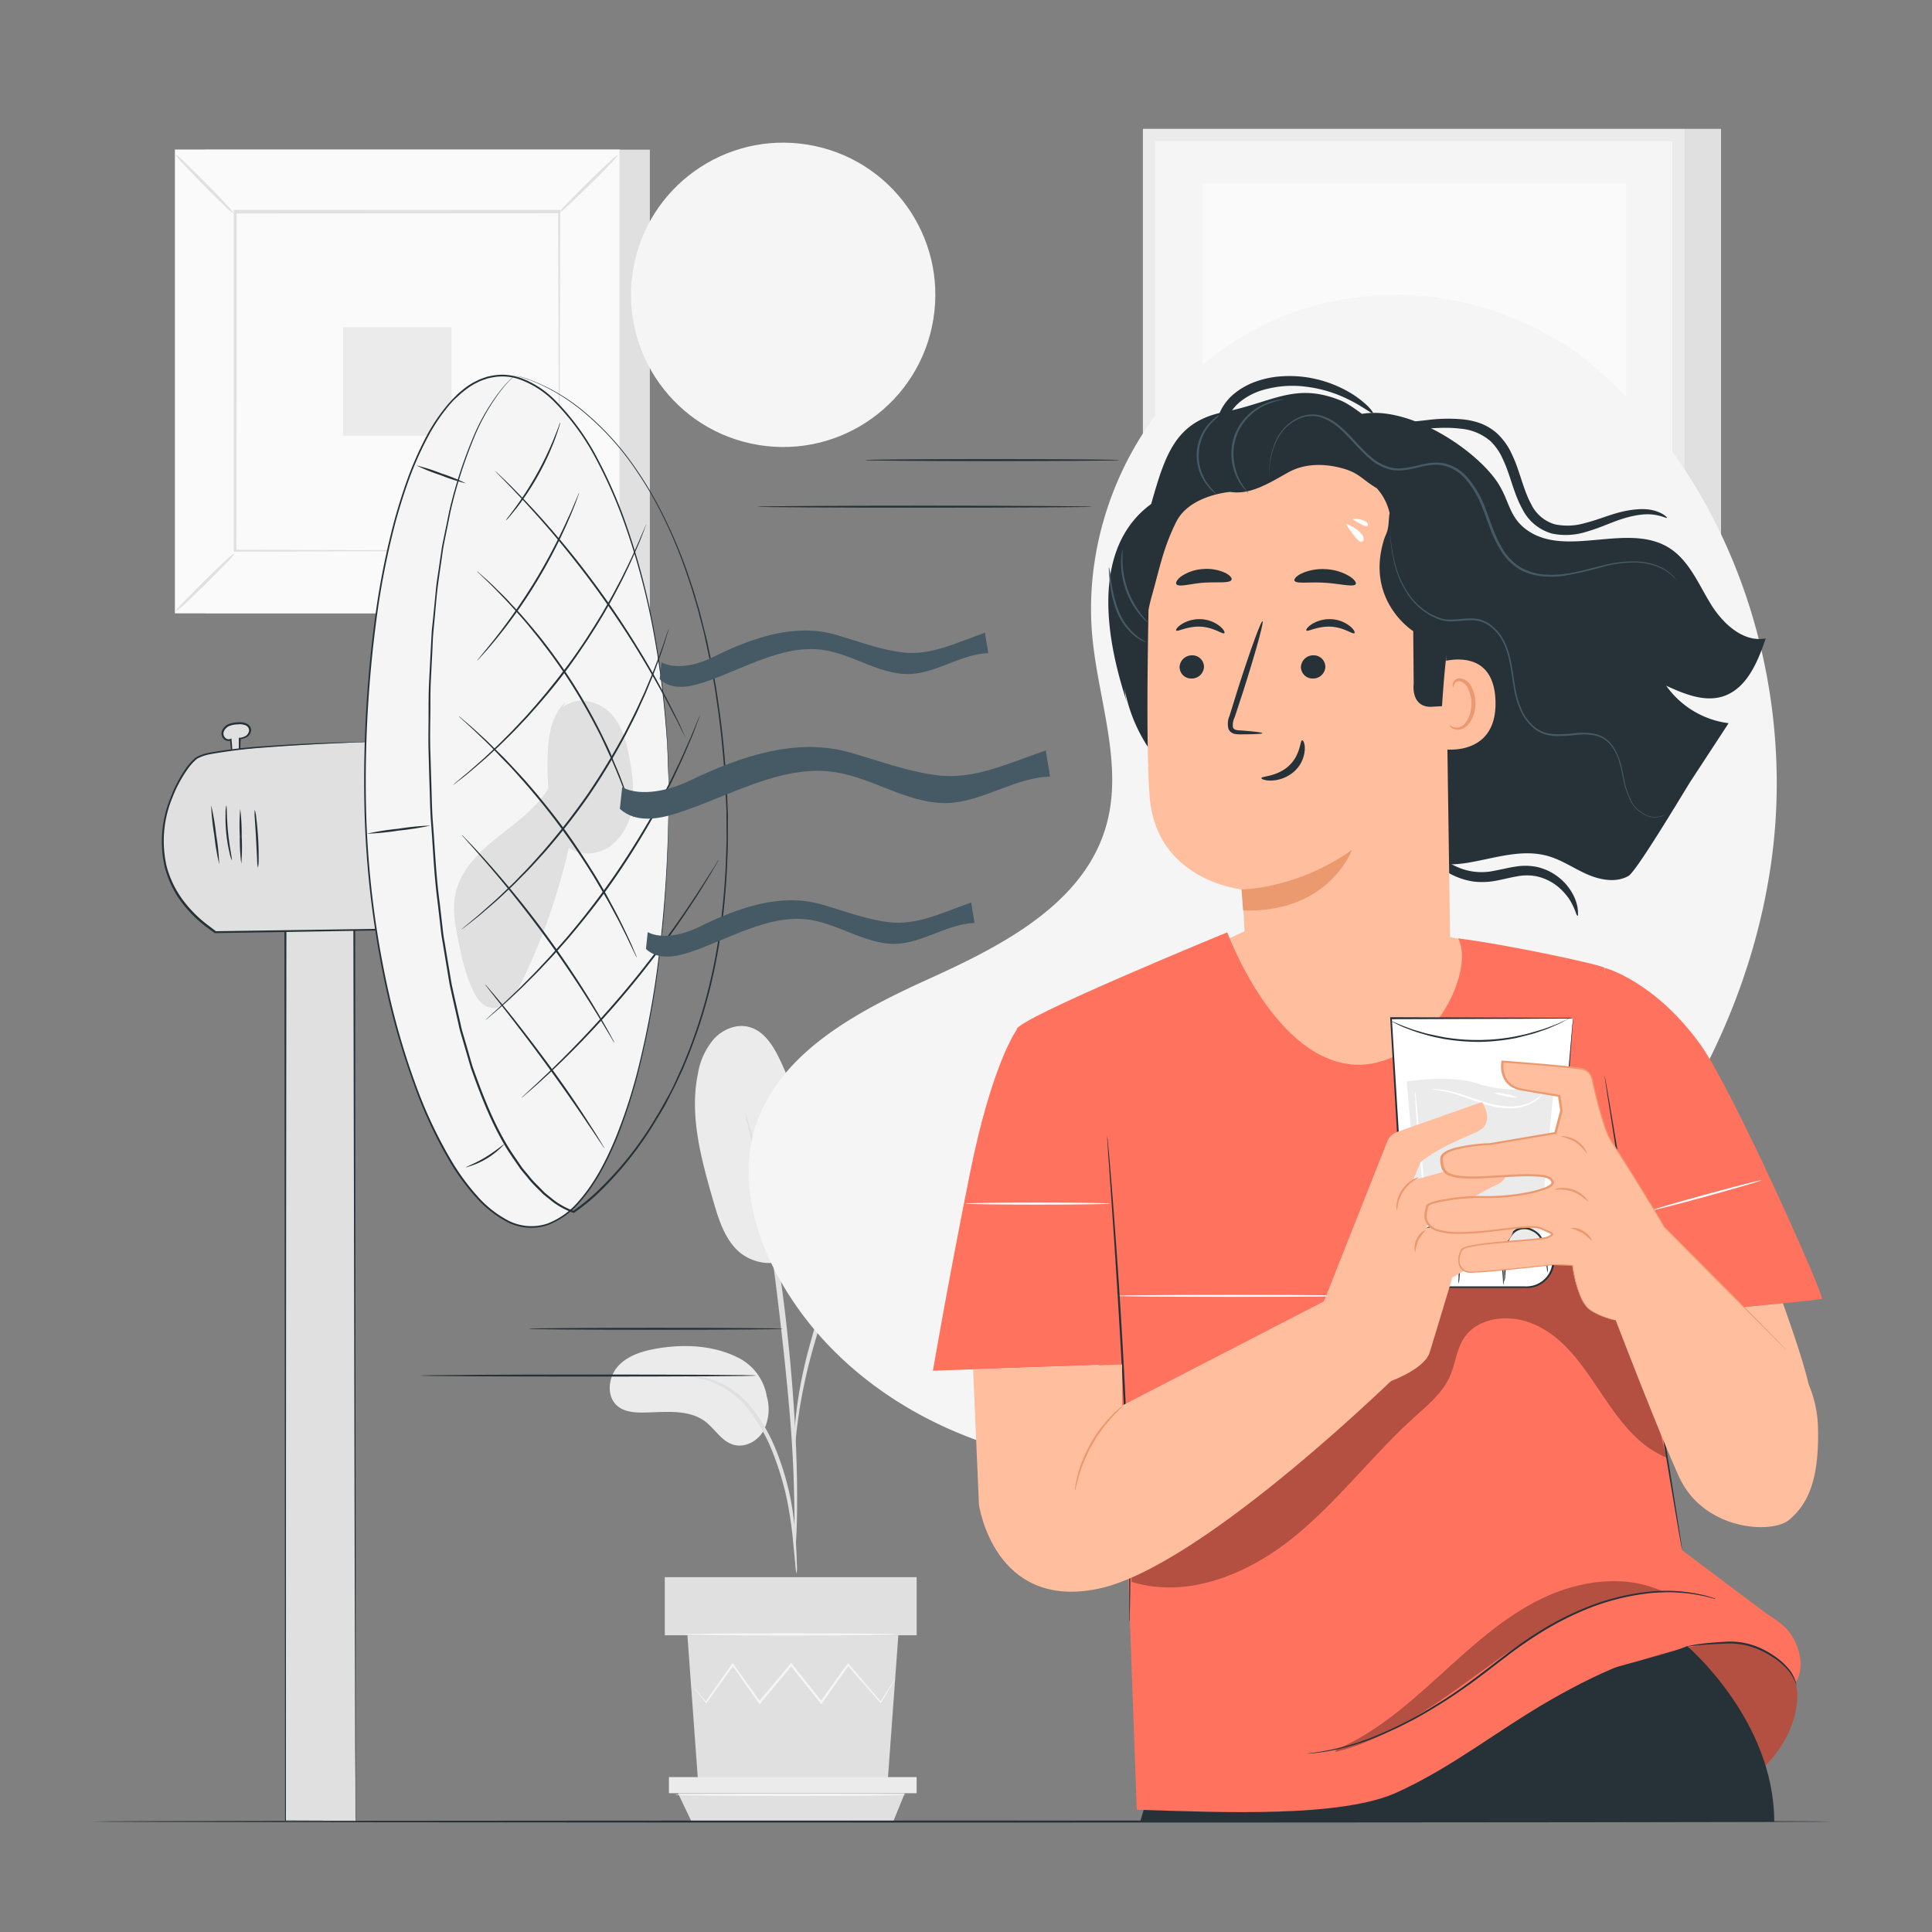 <svg xmlns="http://www.w3.org/2000/svg" viewBox="0 0 500 500"><rect x="0" y="0" width="500" height="500" fill="#808080" stroke="none"/><g id="background-complete"><rect x="53.07" y="38.73" width="115.11" height="119.99" style="fill:#e0e0e0"></rect><rect x="45.28" y="38.73" width="115.11" height="119.99" style="fill:#fafafa"></rect><path d="M160.43,158.76H45.24V38.7H160.43Zm-115.11-.07h115V38.77h-115Z" style="fill:#e0e0e0"></path><rect x="60.75" y="54.86" width="84.16" height="87.73" style="fill:#fafafa"></rect><path d="M60.75,143.18a13.2,13.2,0,0,1-2.07,2.41c-1.35,1.42-3.24,3.34-5.35,5.43s-4.07,3.94-5.5,5.26a14,14,0,0,1-2.43,2,12.73,12.73,0,0,1,2.06-2.41c1.35-1.42,3.24-3.34,5.36-5.43s4.08-4,5.51-5.28A13.84,13.84,0,0,1,60.75,143.18Z" style="fill:#e0e0e0"></path><path d="M144.92,143a15.1,15.1,0,0,1,2.41,2.08c1.42,1.34,3.34,3.23,5.42,5.35s3.95,4.06,5.27,5.5a12.71,12.71,0,0,1,2,2.43,13.83,13.83,0,0,1-2.4-2.06c-1.42-1.35-3.34-3.24-5.44-5.37s-3.95-4.07-5.27-5.51A12.52,12.52,0,0,1,144.92,143Z" style="fill:#e0e0e0"></path><path d="M144.69,55.1a13.42,13.42,0,0,1,2.07-2.42c1.35-1.42,3.23-3.33,5.35-5.42s4.07-3.94,5.5-5.26A14,14,0,0,1,160,40,13.64,13.64,0,0,1,158,42.38c-1.35,1.41-3.24,3.34-5.37,5.43s-4.07,3.95-5.5,5.27A13.68,13.68,0,0,1,144.69,55.1Z" style="fill:#e0e0e0"></path><path d="M60.52,55.31a13.6,13.6,0,0,1-2.41-2.07c-1.42-1.35-3.34-3.24-5.43-5.35s-3.94-4.07-5.26-5.5a13.09,13.09,0,0,1-2-2.43A13.28,13.28,0,0,1,47.8,42c1.42,1.35,3.34,3.24,5.43,5.36s4,4.08,5.28,5.51A13.28,13.28,0,0,1,60.52,55.31Z" style="fill:#e0e0e0"></path><path d="M144.69,142.6a2.14,2.14,0,0,1,0-.43c0-.3,0-.7,0-1.22,0-1.11,0-2.69,0-4.74,0-4.16-.05-10.2-.08-17.88,0-15.37-.1-37.26-.17-63.47l.33.33-83.93.05h0l.38-.38c0,32.2,0,62.33-.06,87.74l-.32-.32,60.78.16,17.07.08,4.51,0,1.17,0a2,2,0,0,1,.41,0h-.38l-1.13,0-4.45,0-17,.08-61,.17h-.32v-.32c0-25.41,0-55.54,0-87.74v-.37h.38l83.93,0H145v.32c-.07,26.3-.13,48.26-.16,63.68,0,7.64-.07,13.66-.09,17.8,0,2,0,3.59,0,4.68,0,.5,0,.9,0,1.19S144.69,142.6,144.69,142.6Z" style="fill:#e0e0e0"></path><rect x="88.79" y="84.69" width="28.08" height="28.08" style="fill:#ebebeb"></rect><rect x="435.85" y="33.35" width="9.55" height="205.26" style="fill:#e0e0e0"></rect><rect x="297.37" y="34.94" width="137.03" height="203.96" rx="0.14" style="fill:#f5f5f5"></rect><path d="M435.85,240.49H295.92a.14.14,0,0,1-.14-.14V33.49a.14.14,0,0,1,.14-.14H435.85a.14.14,0,0,1,.14.14V240.35A.14.14,0,0,1,435.85,240.49Zm-136.76-3.18H432.67a.14.14,0,0,0,.14-.14V36.67a.14.14,0,0,0-.14-.14H299.09a.14.14,0,0,0-.14.14v200.5A.14.14,0,0,0,299.09,237.31Z" style="fill:#ebebeb"></path><rect x="311.16" y="47.52" width="109.68" height="178.66" rx="0.14" style="fill:#fafafa"></rect><rect x="335.09" y="98.17" width="61.58" height="72.18" rx="0.06" style="fill:#ebebeb"></rect><path d="M391.8,161.52c.08.23-3,1.56-8.74.89a21.34,21.34,0,0,1-9.83-3.93,19.91,19.91,0,0,1-7.64-12,17.27,17.27,0,0,1,5.84-16.42,15.39,15.39,0,0,1,4.43-2.6,11.84,11.84,0,0,1,5.54-.64,9.77,9.77,0,0,1,5.54,2.42,7.21,7.21,0,0,1,2.18,6.46,10.49,10.49,0,0,1-3,5.53,19.69,19.69,0,0,1-4.64,3.42,25.31,25.31,0,0,1-11.06,3.16,22,22,0,0,1-11.8-2.68,21.42,21.42,0,0,1-8.68-9,18.37,18.37,0,0,1-1.56-12.6A18.72,18.72,0,0,1,355,113.14a16.31,16.31,0,0,1,5.56-2.81,13.84,13.84,0,0,1,6.27-.2,10.22,10.22,0,0,1,5.69,3.21,9.43,9.43,0,0,1,2.23,6.08,11.57,11.57,0,0,1-1.48,5.79,15.56,15.56,0,0,1-3.51,4.22,23.71,23.71,0,0,1-8.73,4.64,22.51,22.51,0,0,1-9.18.71,18.83,18.83,0,0,1-8-3.06,17.27,17.27,0,0,1-7.63-12.09,14.57,14.57,0,0,1,2.82-10.36,12.4,12.4,0,0,1,5.23-4.17c1.44-.55,2.26-.53,2.3-.39s-.66.51-1.82,1.29a13.63,13.63,0,0,0-4.07,4.37,12.9,12.9,0,0,0-1.66,8.85,14.49,14.49,0,0,0,6.78,9.5,16.7,16.7,0,0,0,14,1.33,19.6,19.6,0,0,0,7-4c2-1.81,3.38-4.13,3.27-6.56a4.73,4.73,0,0,0-4.22-4.66,9.06,9.06,0,0,0-4,.19,11.52,11.52,0,0,0-3.79,2,13.77,13.77,0,0,0-4.79,7.64,13.32,13.32,0,0,0,1.17,9.15,16.62,16.62,0,0,0,6.63,6.89,17.3,17.3,0,0,0,9.11,2.12,21,21,0,0,0,9-2.45,15.53,15.53,0,0,0,3.58-2.53,6,6,0,0,0,1.81-3,2.58,2.58,0,0,0-.73-2.39,5.4,5.4,0,0,0-3-1.3,7.43,7.43,0,0,0-3.49.3,10.84,10.84,0,0,0-3.25,1.78,13.56,13.56,0,0,0-5,12.56A17.28,17.28,0,0,0,375,156.26a20.76,20.76,0,0,0,8.43,4.21C388.63,161.68,391.76,161.08,391.8,161.52Z" style="fill:#e0e0e0"></path><path d="M191.3,351.5c-6.37-3.29-13.88-3.72-21-2.55-3.81.63-7.77,1.77-10.36,4.63s-3.07,7.88-.1,10.33c1.76,1.46,4.23,1.68,6.52,1.66,5.54-.07,11.69-1,16.12,2.29,2.52,1.9,4.2,5.06,7.22,6s6.29-.83,7.85-3.5a12.17,12.17,0,0,0,.89-9A13.74,13.74,0,0,0,191.3,351.5Z" style="fill:#ebebeb"></path><path d="M205.9,323.31c-3.89,5.57-11.47,3.72-15,.33s-5-8.33-6.35-13c-3.09-10.73-6.2-22-3.9-32.92a18.18,18.18,0,0,1,4.2-8.94c2.29-2.43,5.82-3.87,9-3,3.82,1,6.2,4.75,7.91,8.31a78.52,78.52,0,0,1,7.75,33.67c0,5.43-.62,11.11-3.68,15.59" style="fill:#ebebeb"></path><path d="M216.61,331.3c-4.23-5-5-12.35-3.15-18.64s6.13-11.65,11-16A59.33,59.33,0,0,1,244.26,285a21,21,0,0,1,8.9-1.51c3,.29,6,1.83,7.46,4.51,2.08,4,.08,8.78-2.07,12.71a150.7,150.7,0,0,1-13,19.77c-3.89,5-8.35,10-14.28,12.24s-12.09,2-15.24-2.11" style="fill:#ebebeb"></path><path d="M206.17,407.28a11.39,11.39,0,0,1-.35-2.53c-.18-1.84-.41-4.15-.68-6.9a98.83,98.83,0,0,0-1.55-10.13,77.59,77.59,0,0,0-3.68-12,44.1,44.1,0,0,0-6.1-10.81,22.86,22.86,0,0,0-7.72-6.41,21.45,21.45,0,0,0-6.49-2,12,12,0,0,1-2.52-.36,12.32,12.32,0,0,1,2.56,0,19.6,19.6,0,0,1,6.77,1.76,22.67,22.67,0,0,1,8.14,6.47,43.27,43.27,0,0,1,6.33,11,73.57,73.57,0,0,1,3.65,12.15,84.93,84.93,0,0,1,1.35,10.25c.22,2.93.3,5.31.34,7A11.76,11.76,0,0,1,206.17,407.28Z" style="fill:#e0e0e0"></path><path d="M205.69,402a5.29,5.29,0,0,1-.07-1.17c0-.88,0-2,0-3.36,0-2.91,0-7.13-.15-12.33-.25-10.41-1.15-21.62-2.88-37.41-1.64-14.85-3.84-32.14-6.16-43.38-.5-2.55-1-4.85-1.48-6.87s-.83-3.76-1.2-5.17L193,289a5,5,0,0,1-.2-1.16,5.68,5.68,0,0,1,.41,1.1c.25.85.58,1.91,1,3.22s.88,3.13,1.38,5.14,1.08,4.3,1.63,6.85a380.37,380.37,0,0,1,6.48,40.25c1.73,15.83,2.51,30.24,2.58,40.67.06,5.22-.05,9.45-.18,12.36-.08,1.36-.15,2.47-.21,3.36A4.31,4.31,0,0,1,205.69,402Z" style="fill:#e0e0e0"></path><path d="M205.62,374.17a22.26,22.26,0,0,1,0-3.5c.13-2.26.44-5.51,1.07-9.5a123.66,123.66,0,0,1,3.09-13.84A112.79,112.79,0,0,1,215.6,331c4.8-11.38,11.32-20.7,17-26.46a43.64,43.64,0,0,1,4-3.72c.62-.52,1.16-1,1.71-1.44s1.07-.74,1.55-1.07a22.23,22.23,0,0,1,3-1.89c.17.22-4.18,2.78-9.67,8.63a91.92,91.92,0,0,0-16.57,26.37,127.73,127.73,0,0,0-5.82,16.22,140.2,140.2,0,0,0-3.29,13.71c-.73,3.94-1.15,7.17-1.4,9.4A22.73,22.73,0,0,1,205.62,374.17Z" style="fill:#e0e0e0"></path><polygon points="232.49 423.21 229.71 461.37 180.68 461.37 177.9 423.21 232.49 423.21" style="fill:#e0e0e0"></polygon><rect x="172.05" y="408.17" width="65.18" height="15.04" style="fill:#e0e0e0"></rect><polygon points="237.22 459.91 237.22 464.08 234.16 464.08 173.12 464.08 173.12 459.91 237.22 459.91" style="fill:#ebebeb"></polygon><polygon points="231.16 471.42 234.16 464.08 175.46 464.08 178.96 471.42 231.16 471.42" style="fill:#e0e0e0"></polygon><path d="M178.81,435.68a1.27,1.27,0,0,0,.23.35l.73,1,2.85,3.66.13.16.12-.17,7-9.7h-.4c2.08,2.95,4.41,6.24,6.9,9.78l.22.3.24-.29L205,431h-.47l.45.57,7.33,9.18.24.31.23-.32,6.91-9.78-.4,0,8.51,9.7.15.17.11-.2c1.13-1.88,2-3.38,2.67-4.47l.68-1.19c.15-.28.23-.42.21-.43a1.8,1.8,0,0,0-.28.38l-.76,1.15-2.8,4.39.27,0-8.38-9.82-.21-.24-.19.26-7,9.74.47,0-7.31-9.19-.45-.57-.23-.29-.24.29-8.17,9.76.46,0-7-9.73-.2-.29-.2.29-6.87,9.81h.25l-3-3.56-.8-.92C178.92,435.77,178.82,435.67,178.81,435.68Z" style="fill:#f5f5f5"></path><path d="M177.21,423c0,.16,12.29.3,27.44.3s27.43-.14,27.43-.3-12.28-.31-27.43-.31S177.21,422.79,177.21,423Z" style="fill:#f5f5f5"></path><path d="M174.74,464.49c0,.17,13.35.3,29.81.3s29.82-.13,29.82-.3-13.35-.31-29.82-.31S174.74,464.32,174.74,464.49Z" style="fill:#f5f5f5"></path></g><g id="background-simple"><path d="M407.91,91.13l-3-1.89c-25-16-56.7-17.42-82.21-2.83a76.11,76.11,0,0,0-9.39,6.34C291.93,109.63,280,138,282.75,165.38c1.62,16.13,7.92,32.52,3.6,48.07-5.62,20.25-26.69,31.15-45.69,39.76s-40,19.57-45.58,39.84c-3.47,12.69.23,26.51,6.69,38.05,17.09,30.58,52.76,47.9,87.44,48.18s68-14.56,95.47-35.65c38.43-29.56,67.39-73.1,73.86-121.55S446.76,120.91,407.91,91.13Z" style="fill:#f5f5f5"></path><circle cx="202.69" cy="76.31" r="39.38" transform="translate(94.52 263.94) rotate(-80.67)" style="fill:#f5f5f5"></circle></g><g id="Floor"><path d="M474.15,471.41c0,.15-100.81.27-225.14.27s-225.16-.12-225.16-.27,100.79-.26,225.16-.26S474.15,471.27,474.15,471.41Z" style="fill:#263238"></path></g><g id="Lines"><path d="M282.72,131.13c0,.14-19.43.26-43.41.26s-43.41-.12-43.41-.26,19.43-.26,43.41-.26S282.72,131,282.72,131.13Z" style="fill:#263238"></path><path d="M289.72,119.07c0,.15-14.74.26-32.93.26s-32.92-.11-32.92-.26,14.74-.26,32.92-.26S289.72,118.93,289.72,119.07Z" style="fill:#263238"></path><path d="M195.7,356c0,.14-19.44.26-43.42.26s-43.41-.12-43.41-.26,19.43-.27,43.41-.27S195.7,355.8,195.7,356Z" style="fill:#263238"></path><path d="M202.69,343.89c0,.15-14.74.26-32.92.26s-32.93-.11-32.93-.26,14.74-.26,32.93-.26S202.69,343.75,202.69,343.89Z" style="fill:#263238"></path></g><g id="Fan"><polygon points="91.99 471.22 73.86 471.22 73.86 238.6 91.66 238.6 91.99 471.22" style="fill:#e0e0e0"></polygon><path d="M92,471.22s0-.41,0-1.2,0-2,0-3.49c0-3.07,0-7.59-.06-13.41,0-11.66-.08-28.54-.15-49.49-.08-41.87-.2-100-.34-165l.26.26H73.86l.26-.26v.15C74,344.4,74,434.74,74,471.22l-.09-.09,13.48.05,3.47,0H92s-.38,0-1.15,0l-3.44,0-13.54.05h-.1v-.1c0-36.48-.09-126.82-.16-232.47v-.41H91.92v.26c0,65.12.09,123.3.13,165.22,0,20.93,0,37.79,0,49.43,0,5.8,0,10.29,0,13.35,0,1.52,0,2.67,0,3.46S92,471.22,92,471.22Z" style="fill:#263238"></path><path d="M60,198.23a42,42,0,0,0-.29-6.82,1.58,1.58,0,0,1-2.11-1.23,2.43,2.43,0,0,1,1.27-2.36,5.82,5.82,0,0,1,2.73-.66,4.84,4.84,0,0,1,1.78.16,1.94,1.94,0,0,1,1.26,1.17,1.85,1.85,0,0,1-.65,1.89,3.52,3.52,0,0,1-2,.71l-.17,7.4" style="fill:#e0e0e0"></path><path d="M61.88,198.49a14.41,14.41,0,0,1-.07-2c0-1.4,0-3.22,0-5.36v-.19l.19,0a3.64,3.64,0,0,0,1.59-.49,1.86,1.86,0,0,0,.87-1.39,1.47,1.47,0,0,0-.94-1.36,4.1,4.1,0,0,0-2-.23,6.33,6.33,0,0,0-2.16.41A2.7,2.7,0,0,0,58,189.15a1.52,1.52,0,0,0,.19,1.68,1.26,1.26,0,0,0,1.45.4l.27-.14,0,.29a39.13,39.13,0,0,1,.24,5,8.68,8.68,0,0,1-.15,1.87,13.47,13.47,0,0,1-.09-1.87,47.55,47.55,0,0,0-.41-4.93l.3.16a1.69,1.69,0,0,1-2-.46,2,2,0,0,1-.29-2.17,3.17,3.17,0,0,1,1.67-1.59,6.88,6.88,0,0,1,2.32-.45,4.54,4.54,0,0,1,2.21.28A1.93,1.93,0,0,1,65,189a2.31,2.31,0,0,1-1.1,1.75,4,4,0,0,1-1.79.53l.19-.2c-.08,2.14-.15,4-.21,5.36A11,11,0,0,1,61.88,198.49Z" style="fill:#263238"></path><path d="M96.58,192s-41.16,1-45.7,4.2-19.77,28.5,4.86,45l41.56-.65L105.65,214Z" style="fill:#e0e0e0"></path><path d="M96.58,192s.06.11.17.36.27.63.48,1.11l1.82,4.31c1.59,3.8,3.88,9.31,6.75,16.18l0,.05,0,.06-8.3,26.59-.05.15h-.15l-41.56.67h-.08l-.06,0-2.08-1.49a32.88,32.88,0,0,1-6.9-7,26.08,26.08,0,0,1-4-8.65,29.7,29.7,0,0,1,1.47-17.78A34.62,34.62,0,0,1,48,199a15.06,15.06,0,0,1,2.72-3,11.68,11.68,0,0,1,3.75-1.25,128.09,128.09,0,0,1,14.1-1.64c8.65-.63,15.66-.88,20.5-1l5.58-.14h1.45a3.8,3.8,0,0,1,.5,0l-.49,0-1.45.06-5.58.23c-4.84.22-11.85.52-20.48,1.19a129.79,129.79,0,0,0-14,1.7A11.53,11.53,0,0,0,51,196.36a14.2,14.2,0,0,0-2.61,2.93,34,34,0,0,0-3.86,7.35,29.29,29.29,0,0,0-1.42,17.5,25.74,25.74,0,0,0,4,8.48,32.22,32.22,0,0,0,6.81,6.89L55.88,241l-.14,0,41.56-.61-.2.15c3.21-10.16,6.07-19.19,8.4-26.56V214c-2.8-6.87-5-12.37-6.58-16.17l-1.76-4.37-.45-1.14C96.62,192.09,96.58,192,96.58,192Z" style="fill:#263238"></path><path d="M62.45,223.56a51.1,51.1,0,0,1-.39-7.12,50,50,0,0,1,.11-7.12,54,54,0,0,1,.38,7.11A53,53,0,0,1,62.45,223.56Z" style="fill:#263238"></path><path d="M66.74,224.59a10.45,10.45,0,0,1-.2-2.2c-.08-1.54-.17-3.33-.27-5.3s-.24-3.76-.33-5.3a10,10,0,0,1,0-2.21,9.69,9.69,0,0,1,.39,2.18c.18,1.35.36,3.22.48,5.3s.15,4,.13,5.33A9,9,0,0,1,66.74,224.59Z" style="fill:#263238"></path><path d="M56.74,223.69a60,60,0,0,1-1.29-7.61,58.52,58.52,0,0,1-.8-7.67A62.66,62.66,0,0,1,55.94,216,63,63,0,0,1,56.74,223.69Z" style="fill:#263238"></path><path d="M60,222.62a7.89,7.89,0,0,1-.62-2,40.06,40.06,0,0,1-.83-5,41.62,41.62,0,0,1-.18-5.09,7.89,7.89,0,0,1,.21-2.1c.15,0,.06,3.21.46,7.14S60.16,222.59,60,222.62Z" style="fill:#263238"></path><path d="M173.06,206.15c0,60.16-14.64,111.43-35.49,111.43S94.41,263.3,94.41,203.14,109.08,97.2,129.93,97.2,173.06,146,173.06,206.15Z" style="fill:#f5f5f5"></path><path d="M173.06,206.15s0-.44,0-1.28,0-2.11-.07-3.76-.13-3.69-.22-6.09-.27-5.19-.56-8.31c-.52-6.24-1.4-13.87-3-22.62a183.16,183.16,0,0,0-7.8-29.16,122.64,122.64,0,0,0-7.11-16.05,61.59,61.59,0,0,0-11.2-15.25,24.21,24.21,0,0,0-8.33-5.33,13.48,13.48,0,0,0-7.51-.59A12.63,12.63,0,0,0,126,98l-1.23.43a7.75,7.75,0,0,0-1.18.53c-.39.2-.79.37-1.16.6a21.38,21.38,0,0,0-2.17,1.49l-1,.82c-.34.29-.64.61-1,.92s-.65.6-1,.93l-.89,1a47.22,47.22,0,0,0-6,9.07,85.88,85.88,0,0,0-4.51,10.26c-1.29,3.56-2.43,7.22-3.46,10.95a201,201,0,0,0-4.69,23.23,318.17,318.17,0,0,0-3,49.73,244.18,244.18,0,0,0,6,49.43,190.09,190.09,0,0,0,6.67,22.74A116.72,116.72,0,0,0,117,300.67a58,58,0,0,0,6.46,8.79,28.1,28.1,0,0,0,8.27,6.52,13.18,13.18,0,0,0,9.92.69,20,20,0,0,0,8-5.69c4.36-4.91,7.22-10.7,9.58-16.3A135.73,135.73,0,0,0,164.77,278a233.82,233.82,0,0,0,5.61-29.67c1.11-8.83,1.7-16.48,2.06-22.74s.46-11.12.53-14.41c0-1.65,0-2.9.06-3.76s0-1.27,0-1.27,0,.43,0,1.27,0,2.11,0,3.76c0,3.3-.11,8.17-.44,14.43s-.89,13.91-2,22.75a232.34,232.34,0,0,1-5.54,29.73,136.29,136.29,0,0,1-5.48,16.73c-2.36,5.63-5.22,11.45-9.63,16.43a20.4,20.4,0,0,1-8.19,5.81,13.56,13.56,0,0,1-10.24-.69,28.37,28.37,0,0,1-8.41-6.61,57.45,57.45,0,0,1-6.53-8.85A116.58,116.58,0,0,1,107,280.3a189.66,189.66,0,0,1-6.7-22.79,244.46,244.46,0,0,1-6-49.53,315.55,315.55,0,0,1,3-49.81,200.19,200.19,0,0,1,4.71-23.28q1.54-5.62,3.47-11A88.61,88.61,0,0,1,110,113.58a47.58,47.58,0,0,1,6.1-9.14l.9-1c.31-.33.65-.63,1-1s.64-.64,1-.93l1-.84a21.22,21.22,0,0,1,2.22-1.52c.38-.23.79-.4,1.19-.61a8.87,8.87,0,0,1,1.22-.54l1.25-.44c.42-.14.87-.2,1.3-.3a15.45,15.45,0,0,1,2.62-.29,15.18,15.18,0,0,1,5.11.9,24.62,24.62,0,0,1,8.47,5.43,62.18,62.18,0,0,1,11.25,15.37,121.72,121.72,0,0,1,7.1,16.11A182.77,182.77,0,0,1,169.44,164a227.52,227.52,0,0,1,2.92,22.65c.27,3.13.38,5.91.52,8.32s.15,4.45.17,6.1,0,2.9,0,3.76S173.06,206.15,173.06,206.15Z" style="fill:#263238"></path><path d="M142.13,203.66c-3.09,5.37-8.36,9-13.21,12.89s-9.64,8.47-11,14.51c-1,4.46,0,9.11.94,13.59.9,4.12,1.83,8.29,3.73,12.06.88,1.74,2.12,3.5,4,4,3.59,1,6.56-2.83,8.22-6.18A158.34,158.34,0,0,0,150,203" style="fill:#e0e0e0"></path><path d="M145.66,183.14c3.42-3.15,9.3-1.84,12.47,1.57s4.24,8.22,5,12.82a36.63,36.63,0,0,1,.44,11.53,15,15,0,0,1-5.53,9.86c-3.13,2.27-7.7,2.72-10.84.47s-4.16-6.37-4.7-10.17a79.7,79.7,0,0,1-.75-14.15c.17-4.82,1-10.08,4.58-13.32" style="fill:#e0e0e0"></path><path d="M133.34,97.2s-.32.24-.91.77a24.54,24.54,0,0,0-2.36,2.56A54,54,0,0,0,123.22,112a120.49,120.49,0,0,0-6.58,20.18q-.61,3-1.28,6.31c-.21,1.08-.45,2.18-.64,3.31s-.33,2.28-.5,3.44c-.33,2.33-.71,4.73-1,7.19s-.48,5-.73,7.62c-.12,1.3-.25,2.62-.37,4s-.14,2.69-.21,4.06c-.14,2.74-.28,5.53-.42,8.39s-.07,5.77-.12,8.74-.1,6,0,9.08.19,6.21.29,9.4.14,6.42.42,9.69c.5,6.56.77,13.32,1.71,20.21.2,1.72.4,3.46.6,5.2l.3,2.63c.1.88.28,1.75.42,2.62q.87,5.27,1.78,10.65c.76,3.55,1.6,7.13,2.41,10.75.18.91.45,1.8.72,2.7s.52,1.79.79,2.69c.52,1.8,1,3.6,1.58,5.42,2.55,7.11,5.3,14.35,9.42,21,1.05,1.64,2.19,3.24,3.29,4.87.61.77,1.25,1.52,1.88,2.28a22.77,22.77,0,0,0,2,2.21L141,308.7l2.31,1.87a19.85,19.85,0,0,0,5.19,2.82l-.19,0a51.63,51.63,0,0,0,6.31-5.15,89.23,89.23,0,0,0,15.17-19.13c1.07-1.7,2-3.48,3-5.23s1.85-3.54,2.63-5.36l1.23-2.7,1.12-2.74c.78-1.81,1.4-3.67,2.07-5.5,5.19-14.74,7.36-29.82,8-44.13.06-1.79.12-3.57.17-5.35s0-3.53,0-5.27c0-.88,0-1.75,0-2.62s-.07-1.73-.11-2.59c-.07-1.72-.14-3.43-.22-5.13-.48-6.78-1.08-13.36-2-19.68-.23-1.58-.44-3.14-.69-4.69s-.54-3.08-.81-4.59c-.14-.76-.27-1.51-.4-2.27l-.48-2.22c-.32-1.48-.63-2.94-.94-4.39s-.72-2.86-1.07-4.27c-.18-.7-.36-1.4-.53-2.09l-.6-2.06-1.19-4c-.44-1.32-.88-2.62-1.31-3.9a121,121,0,0,0-5.91-14.3,94.43,94.43,0,0,0-6.89-11.94,71.83,71.83,0,0,0-14.84-16.27,50.19,50.19,0,0,0-12-7.11,34.72,34.72,0,0,0-3.43-1.19c-.79-.22-1.2-.31-1.2-.31s.42.06,1.21.26A30.22,30.22,0,0,1,138,98.61a49.28,49.28,0,0,1,12.06,7A72,72,0,0,1,165,121.92a94.82,94.82,0,0,1,6.94,12,122,122,0,0,1,6,14.32c.43,1.29.87,2.59,1.32,3.91s.79,2.68,1.2,4l.6,2.06.54,2.1c.35,1.41.71,2.84,1.08,4.27s.63,2.92.95,4.4l.48,2.23c.13.75.27,1.51.4,2.27.28,1.51.55,3,.83,4.59s.46,3.12.69,4.71c.95,6.32,1.55,12.91,2,19.7.08,1.7.15,3.42.23,5.14,0,.87.07,1.73.11,2.6s0,1.74,0,2.62c0,1.75,0,3.52,0,5.29s-.11,3.56-.17,5.36c-.62,14.34-2.78,29.47-8,44.27-.68,1.84-1.3,3.7-2.08,5.52-.37.92-.75,1.83-1.12,2.75s-.82,1.81-1.24,2.71c-.79,1.83-1.75,3.59-2.64,5.39s-1.91,3.54-3,5.26A89.47,89.47,0,0,1,155,308.62a51.47,51.47,0,0,1-6.38,5.21l-.09.06-.1,0A19.68,19.68,0,0,1,143,311l-2.35-1.89L138.53,307a23.42,23.42,0,0,1-2-2.24c-.63-.77-1.28-1.52-1.89-2.3-1.11-1.64-2.26-3.25-3.32-4.9-4.14-6.71-6.9-14-9.45-21.12L120.29,271c-.26-.9-.53-1.8-.79-2.7s-.54-1.79-.72-2.7c-.81-3.63-1.65-7.22-2.41-10.79q-.9-5.39-1.77-10.66c-.14-.88-.32-1.75-.42-2.63l-.3-2.63c-.2-1.75-.4-3.49-.6-5.21-.93-6.9-1.19-13.67-1.68-20.23-.28-3.28-.31-6.52-.42-9.71s-.18-6.32-.27-9.41,0-6.11,0-9.08,0-5.9.14-8.76.29-5.65.43-8.39c.08-1.37.15-2.72.22-4.06s.26-2.66.38-4c.26-2.6.51-5.15.75-7.63s.71-4.86,1-7.19q.27-1.75.51-3.45c.2-1.13.45-2.23.66-3.32.45-2.17.88-4.28,1.29-6.31a119.77,119.77,0,0,1,6.68-20.2,52.69,52.69,0,0,1,7-11.47,22.19,22.19,0,0,1,2.4-2.53c.31-.26.53-.45.69-.57A2.48,2.48,0,0,1,133.34,97.2Z" style="fill:#263238"></path><path d="M173.06,162.79a.91.91,0,0,1-.05.24c-.06.18-.12.41-.21.7-.2.64-.47,1.54-.82,2.67-.19.58-.39,1.22-.61,1.92s-.52,1.45-.81,2.27c-.6,1.61-1.23,3.48-2.09,5.47l-1.29,3.16c-.46,1.09-1,2.2-1.52,3.36-1,2.34-2.29,4.76-3.59,7.33a168,168,0,0,1-9.66,16,166.74,166.74,0,0,1-11.52,14.72c-1.93,2.12-3.74,4.16-5.57,5.95-.9.9-1.75,1.8-2.61,2.62l-2.48,2.33c-1.56,1.51-3.08,2.76-4.38,3.89-.66.56-1.26,1.09-1.83,1.56l-1.58,1.26-2.2,1.72-.59.44a1.08,1.08,0,0,1-.2.13s0-.06.17-.17l.55-.48,2.15-1.79,1.55-1.29,1.8-1.59c1.28-1.15,2.78-2.41,4.32-3.93.78-.75,1.6-1.54,2.46-2.35s1.69-1.73,2.58-2.63c1.81-1.8,3.6-3.85,5.53-6A177.09,177.09,0,0,0,152,205.62a176.6,176.6,0,0,0,9.66-15.92c1.3-2.55,2.58-5,3.62-7.29.53-1.16,1.07-2.26,1.54-3.35s.9-2.13,1.32-3.13c.88-2,1.53-3.83,2.15-5.44.3-.8.58-1.55.85-2.24s.45-1.34.65-1.91c.38-1.12.69-2,.91-2.64.1-.28.18-.51.25-.69S173.05,162.78,173.06,162.79Z" style="fill:#263238"></path><path d="M181.18,185.05a1,1,0,0,1-.07.25c-.07.18-.15.41-.25.69-.25.64-.59,1.53-1,2.66s-1,2.56-1.7,4.16-1.45,3.46-2.41,5.45l-1.47,3.14c-.51,1.09-1.1,2.2-1.68,3.36-1.15,2.33-2.51,4.74-3.92,7.3-2.89,5.07-6.28,10.53-10.14,16.05s-7.9,10.54-11.69,15c-1.94,2.19-3.75,4.29-5.56,6.15-.9.94-1.74,1.87-2.59,2.72l-2.46,2.45c-1.55,1.57-3,2.9-4.32,4.1s-2.41,2.2-3.35,3l-2.16,1.85-.57.47-.2.15s.05-.07.17-.19l.54-.51,2.1-1.91c.92-.82,2-1.83,3.29-3.06s2.73-2.56,4.25-4.15l2.43-2.46c.85-.86,1.68-1.79,2.57-2.73,1.79-1.88,3.59-4,5.51-6.17,3.77-4.44,7.75-9.47,11.63-15s7.25-11,10.16-16c1.41-2.55,2.79-5,3.94-7.27.59-1.15,1.19-2.25,1.71-3.34l1.5-3.12c1-2,1.75-3.81,2.47-5.41s1.31-3,1.77-4.12.83-2,1.09-2.63l.3-.67A1.09,1.09,0,0,1,181.18,185.05Z" style="fill:#263238"></path><path d="M186,222.51a3.62,3.62,0,0,1-.38.72l-1.17,2c-.5.88-1.14,1.95-1.91,3.17s-1.61,2.64-2.61,4.16c-2,3.06-4.41,6.64-7.22,10.55s-6.06,8.09-9.59,12.37-7.08,8.22-10.38,11.73-6.37,6.56-9,9.06c-1.3,1.27-2.53,2.37-3.59,3.35s-2,1.8-2.77,2.46l-1.78,1.53a5.25,5.25,0,0,1-.64.51,6,6,0,0,1,.58-.58l1.71-1.6c.75-.68,1.67-1.52,2.71-2.52s2.25-2.11,3.54-3.4c2.61-2.53,5.65-5.61,8.93-9.12s6.79-7.46,10.33-11.73,6.75-8.46,9.6-12.33,5.3-7.43,7.3-10.47c1-1.5,1.89-2.9,2.67-4.11s1.45-2.27,2-3.13.94-1.5,1.25-2A5.63,5.63,0,0,1,186,222.51Z" style="fill:#263238"></path><path d="M167.39,135.29s0,.08-.06.22l-.22.61c-.21.57-.51,1.34-.88,2.32s-.87,2.24-1.5,3.64-1.28,3-2.14,4.76l-1.31,2.74c-.46.95-1,1.91-1.51,2.92-1,2-2.25,4.13-3.51,6.36-2.61,4.4-5.66,9.13-9.15,13.89s-7.15,9-10.59,12.82c-1.76,1.86-3.41,3.65-5.05,5.23-.81.79-1.58,1.58-2.35,2.3l-2.23,2.05c-1.41,1.33-2.76,2.44-3.92,3.45s-2.19,1.83-3,2.5l-2,1.53-.51.39-.19.12.16-.16.48-.43,1.9-1.6c.84-.69,1.85-1.53,3-2.56s2.48-2.15,3.86-3.49l2.21-2.08c.76-.72,1.52-1.51,2.32-2.31,1.63-1.59,3.26-3.38,5-5.24,3.42-3.79,7-8.09,10.53-12.82s6.54-9.45,9.16-13.82c1.27-2.21,2.5-4.3,3.54-6.32.53-1,1.06-2,1.53-2.9l1.34-2.72c.87-1.72,1.56-3.32,2.2-4.72s1.16-2.6,1.57-3.6l1-2.29.27-.59Z" style="fill:#263238"></path><path d="M149.86,127.55a1.67,1.67,0,0,1-.14.5c-.14.37-.3.84-.5,1.4-.44,1.22-1.14,3-2.05,5.09a131.35,131.35,0,0,1-8.3,16.05,130.11,130.11,0,0,1-10.43,14.76c-1.47,1.79-2.7,3.21-3.58,4.16l-1,1.09c-.24.24-.37.37-.38.35a2.24,2.24,0,0,1,.31-.42l.94-1.15c.83-1,2-2.43,3.45-4.24a153.05,153.05,0,0,0,10.28-14.8,149.43,149.43,0,0,0,8.4-15.94c1-2.11,1.7-3.82,2.19-5,.24-.55.43-1,.58-1.36A2.13,2.13,0,0,1,149.86,127.55Z" style="fill:#263238"></path><path d="M145,109.29a5.46,5.46,0,0,1-.28,1.11c-.21.72-.55,1.73-1,3a69.06,69.06,0,0,1-10,18.05c-.82,1-1.5,1.88-2,2.43a5.35,5.35,0,0,1-.8.83,4.8,4.8,0,0,1,.65-.95c.45-.59,1.09-1.45,1.87-2.51a84.77,84.77,0,0,0,10-18c.5-1.22.89-2.22,1.15-2.91A4.53,4.53,0,0,1,145,109.29Z" style="fill:#263238"></path><path d="M177.62,191.27a.84.84,0,0,1-.12-.18l-.3-.58c-.28-.54-.65-1.29-1.13-2.23s-1.07-2.15-1.8-3.51-1.5-2.93-2.45-4.62c-1.84-3.42-4.14-7.42-6.81-11.79s-5.79-9.07-9.21-13.89-6.89-9.26-10.13-13.23-6.29-7.43-8.92-10.28c-1.29-1.45-2.52-2.7-3.57-3.83s-2-2.07-2.74-2.84l-1.74-1.79-.44-.48c-.1-.11-.15-.17-.14-.17l.17.14.48.44,1.8,1.72c.79.75,1.74,1.68,2.81,2.79s2.31,2.35,3.62,3.78c2.67,2.83,5.73,6.29,9,10.23s6.73,8.42,10.18,13.24,6.51,9.56,9.19,13.94,4.94,8.41,6.74,11.85c.93,1.71,1.69,3.29,2.39,4.66s1.27,2.57,1.72,3.56l1,2.27c.1.24.19.43.26.59S177.63,191.27,177.62,191.27Z" style="fill:#263238"></path><path d="M164,211.56a3.47,3.47,0,0,1-.29-.72c-.18-.53-.42-1.23-.73-2.11s-.68-2-1.17-3.32-1-2.76-1.67-4.36-1.36-3.35-2.21-5.2S156.19,192,155.2,190c-2.07-4.07-4.5-8.47-7.32-12.93s-5.8-8.5-8.62-12.1c-1.44-1.77-2.79-3.48-4.14-5s-2.6-2.94-3.78-4.2-2.28-2.37-3.24-3.36-1.81-1.81-2.51-2.47-1.21-1.16-1.6-1.55a5,5,0,0,1-.54-.56,3.37,3.37,0,0,1,.6.49l1.67,1.48c.72.64,1.6,1.44,2.57,2.42s2.12,2,3.3,3.31,2.5,2.63,3.83,4.17,2.74,3.21,4.2,5a148.53,148.53,0,0,1,8.67,12.12,148.53,148.53,0,0,1,7.31,13c1,2.07,2,4,2.73,5.91s1.54,3.62,2.16,5.24,1.14,3.09,1.61,4.39.82,2.42,1.1,3.35l.63,2.14A5.34,5.34,0,0,1,164,211.56Z" style="fill:#263238"></path><path d="M164.79,247.81a3.76,3.76,0,0,1-.37-.7c-.25-.51-.57-1.2-1-2.06s-.93-2-1.56-3.25-1.32-2.71-2.17-4.26-1.73-3.28-2.77-5.08-2.16-3.72-3.36-5.73c-2.47-4-5.31-8.27-8.5-12.62s-6.48-8.32-9.56-11.85c-1.56-1.74-3-3.41-4.48-4.9s-2.78-2.9-4-4.15-2.42-2.34-3.43-3.32-1.9-1.8-2.64-2.46l-1.68-1.54a5.59,5.59,0,0,1-.56-.56,4.36,4.36,0,0,1,.63.48l1.74,1.48c.75.64,1.67,1.44,2.7,2.4s2.23,2,3.48,3.28,2.67,2.59,4.1,4.11,2.95,3.15,4.52,4.88c3.1,3.53,6.38,7.51,9.61,11.86s6,8.67,8.49,12.67c1.2,2,2.35,3.93,3.34,5.77s1.92,3.54,2.72,5.12,1.49,3,2.1,4.3,1.11,2.37,1.5,3.29.67,1.58.9,2.1A5.3,5.3,0,0,1,164.79,247.81Z" style="fill:#263238"></path><path d="M159,269.88a4.74,4.74,0,0,1-.38-.57l-1-1.67c-.86-1.46-2.12-3.55-3.71-6.13-3.17-5.15-7.73-12.15-13.19-19.59S129.92,228,126,223.47c-2-2.28-3.6-4.12-4.74-5.37l-1.29-1.46a3.82,3.82,0,0,1-.43-.53,3.06,3.06,0,0,1,.5.46l1.36,1.4c1.18,1.22,2.85,3,4.86,5.27,4,4.52,9.41,10.94,14.88,18.39s10,14.5,13.09,19.7c1.55,2.6,2.77,4.73,3.57,6.22.39.71.69,1.28.93,1.71A2.75,2.75,0,0,1,159,269.88Z" style="fill:#263238"></path><path d="M156.42,297.14a2.45,2.45,0,0,1-.33-.42l-.86-1.27-3.14-4.66c-2.65-3.94-6.38-9.34-10.64-15.19s-8.27-11.05-11.2-14.79l-3.48-4.41-.94-1.21a2.43,2.43,0,0,1-.3-.44,2.58,2.58,0,0,1,.38.38l1,1.15c.87,1,2.11,2.48,3.61,4.32,3,3.68,7,8.85,11.33,14.71s8,11.3,10.53,15.29c1.29,2,2.32,3.62,3,4.75l.78,1.31A1.91,1.91,0,0,1,156.42,297.14Z" style="fill:#263238"></path><path d="M270.66,194.22c-9.45,3.17-18.33,7.62-28,6.44-7.63-.94-15.06-3.72-22.48-5.86-13.84-4-28.19.75-41.66,7.23-5.15,2.48-12.53,4.27-17.5,1.72l-.6,5.58c4,3.63,9.71,2.75,14.68,1.16,13.55-4.33,27-12.67,40.71-10.7,10.63,1.52,20.39,9.17,31.13,7.91,8.5-1,16.09-6.42,24.78-6.72C271.48,198.84,270.92,196.36,270.66,194.22Z" style="fill:#455a64"></path><path d="M254.92,163.75c-7.22,2.5-14,6-21.37,5.09-5.83-.72-11.49-2.88-17.15-4.54-10.57-3.09-21.53.65-31.84,5.74-3.93,2-9.57,3.36-13.36,1.38l-.47,4.36c3,2.84,7.41,2.13,11.2.88,10.36-3.41,20.62-10,31.12-8.45,8.12,1.17,15.55,7.13,23.76,6.13,6.49-.8,12.3-5.05,18.93-5.31C255.54,167.36,255.12,165.43,254.92,163.75Z" style="fill:#455a64"></path><path d="M251.36,233.57c-7.23,2.5-14,6-21.37,5.09-5.83-.72-11.49-2.88-17.16-4.54-10.56-3.09-21.53.64-31.83,5.74-3.94,1.94-9.57,3.36-13.37,1.38l-.46,4.36c3,2.83,7.41,2.13,11.2.88,10.36-3.41,20.61-10,31.11-8.45,8.12,1.17,15.56,7.13,23.77,6.13,6.49-.8,12.29-5,18.93-5.31C252,237.18,251.56,235.24,251.36,233.57Z" style="fill:#455a64"></path><path d="M111.43,213.65a71.57,71.57,0,0,1-8.23,1.3,68.93,68.93,0,0,1-8.3.82,71.1,71.1,0,0,1,8.23-1.3A68.93,68.93,0,0,1,111.43,213.65Z" style="fill:#263238"></path><path d="M120.58,125.09A46,46,0,0,1,114.1,123a45.87,45.87,0,0,1-6.31-2.54,49.39,49.39,0,0,1,6.48,2.08A45.87,45.87,0,0,1,120.58,125.09Z" style="fill:#263238"></path><path d="M130.55,296.07a20.36,20.36,0,0,1-10,6.05c-.05-.14,2.45-1,5.22-2.71S130.45,296,130.55,296.07Z" style="fill:#263238"></path></g><g id="Character"><path d="M408.27,237c-.09,0-.2-.17-.34-.51-.08-.17-.14-.38-.23-.63s-.22-.52-.34-.83a19.47,19.47,0,0,0-1.11-2.14,15.83,15.83,0,0,0-2-2.46,13.15,13.15,0,0,0-7-3.72,13.3,13.3,0,0,0-4.69.1c-1.68.28-3.46.76-5.4,1.12a18.87,18.87,0,0,1-5.9.2,18.28,18.28,0,0,1-5.26-1.64,18.58,18.58,0,0,1-7-5.89,14.36,14.36,0,0,1-2.51-5.57c-.29-1.42-.2-2.23-.05-2.25s.46.7,1,1.94a18.27,18.27,0,0,0,3,4.75,18.65,18.65,0,0,0,6.55,4.84,15.45,15.45,0,0,0,9.69,1.05c1.8-.32,3.6-.79,5.46-1.07a15.22,15.22,0,0,1,5.55.06,14.09,14.09,0,0,1,9.76,7.86,12.07,12.07,0,0,1,.8,2.54c.05.36.09.68.12,1a5.56,5.56,0,0,1,0,.71C408.42,236.83,408.36,237,408.27,237Z" style="fill:#263238"></path><path d="M322.43,162.85c-4.58-2-9.33-3.69-13.4-6.57s-7.47-7.15-8-12.11l-10.68,24.42a41.64,41.64,0,0,0,47.49,43.18c3.09-.45,6.75-1.06,8.89,1.21,1.26,1.33,1.87,3.55,3.67,3.89,1.49.27,2.78-1,3.78-2.11l12.7-14.51C357.46,182.92,340.58,170.6,322.43,162.85Z" style="fill:#263238"></path><path d="M445.89,180.23c6.18-2,9-8.9,11.08-15-5.93,1.08-11.21-3.94-14.34-9.09s-5.57-11.16-10.68-14.36c-10.81-6.76-26.91,2.87-37.07-4.83-4.44-3.37-4.25-7.49-7.34-12.13-6.62-10-29.68-24.41-41.62-14.81L361.29,217.6c3.53,6,11.87,6.82,18.71,5.66s13.86-3.62,20.54-1.74c3.59,1,6.72,3.2,10.13,4.71s7.52,2.3,10.77.47c2.13-1.2,14.78-22.49,16.11-24.54l9.81-15a23.35,23.35,0,0,1-16.14-9.69C435.85,179.57,441,181.76,445.89,180.23Z" style="fill:#263238"></path><path d="M297.33,152.87a41.47,41.47,0,0,1,39-40.52l2.15-.12c23.19,0,36.16,19.65,35.55,42.83l1.33,92.71h0l-51.65,23.76-2.2-41.33s-22.42-2.13-24-24.32C296.7,195.16,296.91,173,297.33,152.87Z" style="fill:#ffbe9d"></path><path d="M321.3,230.18s14.24,0,28.6-10.25c0,0-5.9,16.39-28.18,15.71Z" style="fill:#eb996e"></path><path d="M371.63,171.7c.37-.19,15-5.42,15.41,9.79s-14.94,12.5-15,12.06S371.63,171.7,371.63,171.7Z" style="fill:#ffbe9d"></path><path d="M375.21,187.74c.07-.05.27.18.73.37a2.63,2.63,0,0,0,2,0c1.59-.63,2.87-3.22,2.87-6a8.79,8.79,0,0,0-.84-3.78,3.1,3.1,0,0,0-2.05-2,1.37,1.37,0,0,0-1.55.77c-.19.43-.08.73-.16.76s-.34-.24-.23-.87a1.64,1.64,0,0,1,.57-1,2,2,0,0,1,1.45-.43,3.73,3.73,0,0,1,2.84,2.28,9.11,9.11,0,0,1,1,4.22c0,3.06-1.5,6-3.68,6.67a2.87,2.87,0,0,1-2.44-.33C375.25,188.1,375.16,187.77,375.21,187.74Z" style="fill:#eb996e"></path><path d="M358.24,126.49l0,0c-.1,0-.2,0-.3,0Z" style="fill:#263238"></path><path d="M387.39,172.62a113.67,113.67,0,0,1-8.41-28c-.63-3.79.56-7.72-.75-11.34s-4.46-8.24-7.9-10a25.81,25.81,0,0,0-7.46-2.56s0,.17-.05-.19c-.32-6.37-12-15.28-15.72-16.82-11.94-4.92-17.72.44-30.39,2.94s-15.23,11.37-18.79,23.78c-18.4,13.51-9,42.86-6.16,51.72-1.62-4.73,0-10,2.37-14.38s2.61-8.88,4-13.68c2-7.14,3-12.56,6.35-19.16,3.51-6.84,13.91-7.63,13.91-7.63,5.34.88,10.42-2.52,15.17-5.13,4.13-2.26,9.21-2.24,13.74-1s5,2.79,9,5.18a14.24,14.24,0,0,1,3.33,6.44c-.36,2.16-.07,3.56-.95,5.56a15.51,15.51,0,0,0-.56,1.48h0c-4.74,15.76,7.62,23.51,7.62,23.51l.12,13.57c-.33,3.48,1.13,6.18,4.62,6l2.71-.15s.64-10.24,1.34-14.45c.05-.27.09-.55.14-.83A115.35,115.35,0,0,0,387.39,172.62Z" style="fill:#263238"></path><path d="M332.24,103.43a20.06,20.06,0,0,0-4.53,1.29,15,15,0,0,0-4.2,2.83,13.47,13.47,0,0,0-4.22,11.23,14.91,14.91,0,0,0,1.29,4.9,20.5,20.5,0,0,0,2.55,3.95,5.26,5.26,0,0,1-.93-.88,13,13,0,0,1-2-2.91,14.74,14.74,0,0,1-1.44-5,14.37,14.37,0,0,1,.79-6.34,14.53,14.53,0,0,1,8-8.1,13.09,13.09,0,0,1,3.39-.91A4.54,4.54,0,0,1,332.24,103.43Z" style="fill:#455a64"></path><path d="M433.9,150.14s-.31-.38-1-1a11.43,11.43,0,0,0-3.36-2.22,16.78,16.78,0,0,0-6.22-1.34,31.1,31.1,0,0,0-8.4,1.1A102.33,102.33,0,0,1,404.82,149a23.89,23.89,0,0,1-5.81.13,14.62,14.62,0,0,1-5.88-1.87,14,14,0,0,1-4.6-4.57,31.86,31.86,0,0,1-2.95-6.07c-.83-2.13-1.53-4.35-2.47-6.48a24.05,24.05,0,0,0-3.7-6,10.92,10.92,0,0,0-5.81-3.66c-2.26-.5-4.55,0-6.76.54s-4.49,1-6.72.58a12.41,12.41,0,0,1-5.76-3c-3.22-2.76-5.55-6.06-8.45-8.35a11.61,11.61,0,0,0-4.66-2.4,8.35,8.35,0,0,0-4.77.39,11.8,11.8,0,0,0-6,5.64A18.82,18.82,0,0,0,328.7,120a36.12,36.12,0,0,0-.25,4.06c0,.44,0,.79,0,1.06a2.45,2.45,0,0,1,0,.36,2,2,0,0,1,0-.36c0-.24,0-.59,0-1.06a30.68,30.68,0,0,1,.16-4.08,18.5,18.5,0,0,1,1.71-6.24,12,12,0,0,1,6.14-5.85,8.64,8.64,0,0,1,5-.44,12.12,12.12,0,0,1,4.85,2.45c3,2.33,5.32,5.64,8.48,8.32a12,12,0,0,0,5.53,2.85c2.11.43,4.32-.09,6.53-.6s4.58-1.08,7-.54a11.37,11.37,0,0,1,6.09,3.82,24.09,24.09,0,0,1,3.79,6.14c1,2.17,1.65,4.39,2.48,6.5a31.85,31.85,0,0,0,2.88,6,13.62,13.62,0,0,0,4.42,4.42,14.09,14.09,0,0,0,5.69,1.83,24,24,0,0,0,5.7-.1c3.67-.5,7-1.55,10.08-2.25a30.73,30.73,0,0,1,8.5-1,16.81,16.81,0,0,1,6.3,1.45A11.38,11.38,0,0,1,433,149,6.34,6.34,0,0,1,433.9,150.14Z" style="fill:#455a64"></path><path d="M316.86,106.69A22.83,22.83,0,0,0,314,109a12.49,12.49,0,0,0-1.46,16.18,22.23,22.23,0,0,0,2.44,2.77,2.79,2.79,0,0,1-.84-.56,10.87,10.87,0,0,1-1.9-2,12.39,12.39,0,0,1,1.5-16.67,11,11,0,0,1,2.23-1.62A2.82,2.82,0,0,1,316.86,106.69Z" style="fill:#455a64"></path><path d="M290.51,142.27c.09,0-.06,1.17,0,3a23.42,23.42,0,0,0,4.68,13.48c1.12,1.49,1.95,2.29,1.89,2.36s-.26-.15-.65-.5a15.19,15.19,0,0,1-1.54-1.63,21.09,21.09,0,0,1-4.75-13.7,13.89,13.89,0,0,1,.2-2.23A2.85,2.85,0,0,1,290.51,142.27Z" style="fill:#455a64"></path><path d="M287,146.71a25.31,25.31,0,0,1,.53,3.32,34.2,34.2,0,0,0,1.88,7.79,16.62,16.62,0,0,0,4.5,6.51,24.87,24.87,0,0,0,2.74,1.87,2.45,2.45,0,0,1-.86-.29,10.39,10.39,0,0,1-2.12-1.29,15.73,15.73,0,0,1-4.75-6.6,29.52,29.52,0,0,1-1.77-8c-.1-1-.15-1.87-.17-2.46A3.32,3.32,0,0,1,287,146.71Z" style="fill:#455a64"></path><path d="M431.39,134c-.11.2-1.32-.57-3.72-.84s-5.91.3-10,1.89c-2.05.77-4.36,1.78-7,2.53a17.59,17.59,0,0,1-8.92.53,12.29,12.29,0,0,1-7.76-6.37c-1.68-3-2.56-6.35-3.68-9.52a35.82,35.82,0,0,0-1.9-4.49,14.65,14.65,0,0,0-2.68-3.57,13.64,13.64,0,0,0-7.76-3.22c-5.64-.69-11,.46-15.61.29a27.55,27.55,0,0,1-6.19-.79,14.44,14.44,0,0,1-4.36-1.89c-2.19-1.48-2.84-2.86-2.74-2.92s1.09.94,3.26,2,5.64,1.87,10,1.71c2.21-.06,4.58-.36,7.25-.65a41.64,41.64,0,0,1,8.65-.19,19.25,19.25,0,0,1,4.75,1,13.8,13.8,0,0,1,4.47,2.67,17.2,17.2,0,0,1,3.26,4.24,35.64,35.64,0,0,1,2.07,4.86c1.16,3.29,2,6.5,3.46,9.15a9.9,9.9,0,0,0,6.1,5.26,15.75,15.75,0,0,0,7.75-.29c2.49-.61,4.74-1.48,6.93-2.18,4.34-1.42,8.25-1.79,10.82-1.14S431.48,133.89,431.39,134Z" style="fill:#263238"></path><path d="M355.31,106.91c-.29.34-2.95-2.13-8.12-4.36a33.72,33.72,0,0,0-9.44-2.5,27.15,27.15,0,0,0-11.67,1.12,17,17,0,0,0-5.19,2.85,11.31,11.31,0,0,0-3.2,4.26,15.23,15.23,0,0,0-.42,9.27,59.58,59.58,0,0,0,1.91,6.44c.51,1.53.75,2.41.58,2.49s-.71-.65-1.52-2.07a32.43,32.43,0,0,1-2.78-6.38,20.28,20.28,0,0,1-.91-4.87,14.14,14.14,0,0,1,.88-5.79,13.31,13.31,0,0,1,3.78-5.32,18.59,18.59,0,0,1,6-3.37,23.88,23.88,0,0,1,6.64-1.3,30.27,30.27,0,0,1,6.22.25,31.13,31.13,0,0,1,9.94,3.23,25.61,25.61,0,0,1,5.71,4C354.91,106,355.42,106.8,355.31,106.91Z" style="fill:#263238"></path><path d="M326.7,189.75c0-.2-2.17-.46-5.69-.72-.89,0-1.73-.17-1.92-.77a4.54,4.54,0,0,1,.45-2.65l2.26-6.89c3.12-9.79,5.33-17.82,4.94-17.95s-3.25,7.72-6.37,17.51c-.75,2.42-1.47,4.72-2.15,6.92a5.16,5.16,0,0,0-.27,3.5,2.24,2.24,0,0,0,1.53,1.22,6.46,6.46,0,0,0,1.51.13C324.52,190.05,326.7,189.94,326.7,189.75Z" style="fill:#263238"></path><path d="M337,191.6c-.57,0-.37,3.76-3.45,6.6s-7.1,2.65-7.11,3.18c0,.23.94.68,2.63.63a9.38,9.38,0,0,0,5.95-2.43,8.25,8.25,0,0,0,2.65-5.53C337.76,192.47,337.29,191.56,337,191.6Z" style="fill:#263238"></path><path d="M335,150.26c.39.92,3.83.29,7.92.56s7.44,1.21,7.94.33c.22-.41-.4-1.27-1.78-2.11a13.16,13.16,0,0,0-6-1.74,13.29,13.29,0,0,0-6.12,1.06C335.56,149,334.85,149.82,335,150.26Z" style="fill:#263238"></path><path d="M304.5,151.25c.78.75,3.63-.22,7.1-.45s6.45.19,7.08-.67c.27-.42-.23-1.18-1.56-1.86a11.53,11.53,0,0,0-5.84-1,11.25,11.25,0,0,0-5.58,1.89C304.52,150.05,304.16,150.89,304.5,151.25Z" style="fill:#263238"></path><path d="M430.79,210.88a3.52,3.52,0,0,1-1.1.51,5.6,5.6,0,0,1-3.43-.23,8.2,8.2,0,0,1-4.12-3.56,22.78,22.78,0,0,1-2.24-6.89,32.7,32.7,0,0,0-1-4.05,12.17,12.17,0,0,0-2.13-3.91,7.09,7.09,0,0,0-4-2.4,16.51,16.51,0,0,0-5.08-.13,36.19,36.19,0,0,1-5.46.24,10.32,10.32,0,0,1-2.82-.57,8.77,8.77,0,0,1-2.54-1.47,13,13,0,0,1-3.49-4.81,23.58,23.58,0,0,1-1.64-5.87c-.69-4-1-8.09-2.72-11.49A11.67,11.67,0,0,0,385.5,162a7.88,7.88,0,0,0-2.38-1.17,8.71,8.71,0,0,0-2.59-.31c-1.74,0-3.46.32-5.17.29a8.86,8.86,0,0,1-2.51-.36c-.79-.27-1.52-.62-2.25-.94a17.32,17.32,0,0,1-6.45-5.94,23.88,23.88,0,0,1-3-6.61,33.36,33.36,0,0,1-1.09-5.37,27.07,27.07,0,0,1-.21-4.65,1.2,1.2,0,0,1,0,.31c0,.23,0,.52,0,.89,0,.79.13,1.95.33,3.43a35.8,35.8,0,0,0,1.16,5.31,24.68,24.68,0,0,0,3,6.49,17,17,0,0,0,6.35,5.75c.71.31,1.43.65,2.18.9a8.52,8.52,0,0,0,2.39.34c1.65,0,3.36-.29,5.16-.32a9.52,9.52,0,0,1,2.73.32,8.51,8.51,0,0,1,2.53,1.24,12.09,12.09,0,0,1,3.65,4.44c1.82,3.52,2.09,7.64,2.77,11.63a23.87,23.87,0,0,0,1.6,5.75,12.53,12.53,0,0,0,3.35,4.63,8.44,8.44,0,0,0,2.39,1.39,10.23,10.23,0,0,0,2.67.55,35.68,35.68,0,0,0,5.39-.23,16.63,16.63,0,0,1,5.23.16,7.61,7.61,0,0,1,4.21,2.57c2.07,2.53,2.67,5.57,3.21,8.16a22.87,22.87,0,0,0,2.13,6.83,8.06,8.06,0,0,0,3.94,3.51,5.5,5.5,0,0,0,3.33.31C430.42,211.08,430.77,210.84,430.79,210.88Z" style="fill:#455a64"></path><path d="M343,172.6a3.16,3.16,0,0,1-3.22,3,3,3,0,0,1-3.1-3,3.17,3.17,0,0,1,3.21-3A3,3,0,0,1,343,172.6Z" style="fill:#263238"></path><path d="M350.53,163.86c-.41.39-2.71-1.51-6.11-1.68s-6,1.39-6.32,1c-.17-.2.27-.92,1.39-1.65a8.73,8.73,0,0,1,5.1-1.28,8.38,8.38,0,0,1,4.83,1.85C350.42,162.92,350.74,163.69,350.53,163.86Z" style="fill:#263238"></path><path d="M311.59,172.6a3.16,3.16,0,0,1-3.21,3,3,3,0,0,1-3.11-3,3.19,3.19,0,0,1,3.22-3A3,3,0,0,1,311.59,172.6Z" style="fill:#263238"></path><path d="M316.85,163.86c-.41.39-2.71-1.51-6.11-1.68s-6,1.39-6.33,1c-.17-.2.27-.92,1.4-1.65a8.7,8.7,0,0,1,5.09-1.28,8.38,8.38,0,0,1,4.84,1.85C316.74,162.92,317.05,163.69,316.85,163.86Z" style="fill:#263238"></path><path d="M348.36,135.6a23.24,23.24,0,0,0,2.9,4c.36.39.9.8,1.36.54s.31-1.16-.06-1.68a8.49,8.49,0,0,0-4.2-2.85" style="fill:#fff"></path><path d="M350,134.29a16,16,0,0,0,3,1.73c.34.15.8.26,1,0s-.14-.83-.52-1.06a6,6,0,0,0-3.52-.63" style="fill:#fff"></path><path d="M308.73,247.17l18.92-8.72,39.18,2.18,18.51,4.1-23.71,45.83s-27.31-9.64-28.3-11.09S308.73,247.17,308.73,247.17Z" style="fill:#ffbe9d"></path><path d="M415.3,250.48s13,3.36,24.95,20.12c8.11,11.4,32.2,65.2,31.23,65.53s-13.79,1.51-13.79,1.51l-39.54,4-2.91-70.19Z" style="fill:#FF725E"></path><path d="M435.35,401.23l-3-18.1-12.66-86.36-4.44-46.29c.06-.56-23.61-5.78-37.88-7.63,4.53,8.6-7,32.31-25.64,32.72-21.61,0-34.12-34.28-34.12-34.28s-55.09,22.57-54.5,25.17L291,380.56l3.2,87.79,168.1-46.9Z" style="fill:#FF725E"></path><path d="M374.33,456.15c20.82-13.4,42.63-26.61,67.06-30.64,7.31-1.2,15.93-1.09,20.72,4.56,5.23,6.17,3,15.84-1.58,22.49s-11.3,11.08-15.41,18.05c-7-6.48-13.91-12.23-20.9-18.71-2.48-2.28-5.13-4.67-8.43-5.33-2.83-.57-5.74.21-8.52,1l-31.79,8.86" style="fill:#FF725E"></path><g style="opacity:0.3"><path d="M462.11,430.07c-4.79-5.65-13.41-5.76-20.72-4.56-24.43,4-46.24,17.24-67.06,30.64l1.15.27,31.79-8.86c2.78-.78,5.69-1.56,8.52-1,3.3.66,5.95,3.05,8.43,5.33,7,6.48,13.9,12.23,20.9,18.71,4.11-7,10.8-11.4,15.41-18.05S467.34,436.24,462.11,430.07Z"></path></g><path d="M436.63,426s22.54,19.14,22.54,45.45H295.08l1-3.4s64.73-16.13,81.1-23C402,434.54,430.48,428.85,436.63,426Z" style="fill:#263238"></path><path d="M462.26,421.45c-3.23-3.33-7.7-5.17-12.18-6.36-12.76-3.41-26.41-2.21-39.15,1.27s-24.76,9.16-36.7,14.82l-54.9,26-25.17,11.17c22.24.72,53,2.07,67.38-4.48s25.94-16,39.66-23.88,28.73-14.53,44.56-14.95c7.75-.2,15.89,3.17,19,10.29C467.37,431.3,465.49,424.77,462.26,421.45Z" style="fill:#FF725E"></path><g style="opacity:0.3"><path d="M398.86,413.77c-9.92,4.84-18.16,12.48-26.33,19.9s-16.64,14.87-26.81,19.17l-.07.56c15.52-3.87,28.44-14.27,41.46-23.56s27.7-18,43.7-17.75C420.88,407.26,408.79,408.94,398.86,413.77Z"></path></g><path d="M444,413.81l-.3-.05-.85-.22-1.39-.37c-.55-.13-1.2-.24-1.92-.38a43.85,43.85,0,0,0-12.39-.49A60.91,60.91,0,0,0,409.32,417a80.1,80.1,0,0,0-9.7,5A107.82,107.82,0,0,0,390,428.6c-3.21,2.43-6.29,4.87-9.37,7.1s-6.13,4.27-9.12,6.07a102.36,102.36,0,0,1-16.59,8.3,61.83,61.83,0,0,1-12.06,3.28c-1.46.22-2.6.36-3.37.41l-.89.07h-.3l.3-.06.87-.12c.78-.08,1.91-.25,3.36-.5a64.85,64.85,0,0,0,12-3.43,103.62,103.62,0,0,0,16.47-8.36c3-1.81,6-3.81,9.07-6.07s6.14-4.67,9.35-7.1a108.87,108.87,0,0,1,9.71-6.65,77.6,77.6,0,0,1,9.79-5,59.87,59.87,0,0,1,17.92-4.65,42.22,42.22,0,0,1,12.47.65c.72.16,1.37.29,1.92.43l1.37.42.85.26Z" style="fill:#263238"></path><path d="M464.9,436.12a11.8,11.8,0,0,0-2.35-4.11,19.21,19.21,0,0,0-4-3.3,21.68,21.68,0,0,0-5.72-2.65,19.24,19.24,0,0,0-6.26-.7c-2,.08-3.74.18-5.22.29s-2.68.26-3.5.36a7.49,7.49,0,0,1-1.29.13,5.82,5.82,0,0,1,1.26-.33c.82-.17,2-.36,3.5-.52s3.25-.3,5.22-.41a19.16,19.16,0,0,1,6.43.68,21.31,21.31,0,0,1,5.84,2.75,18.35,18.35,0,0,1,4,3.46,9.86,9.86,0,0,1,1.79,3.08,4.09,4.09,0,0,1,.24.93A1.24,1.24,0,0,1,464.9,436.12Z" style="fill:#263238"></path><path d="M349.35,335.37c0,.14-13.54.26-30.24.26s-30.24-.12-30.24-.26,13.54-.26,30.24-.26S349.35,335.23,349.35,335.37Z" style="fill:#fff"></path><path d="M263.16,266.46s-6.41,8.5-12.26,37.76-9.46,50.52-9.46,50.52l54.24-1.87Z" style="fill:#FF725E"></path><path d="M292.25,419.61a2.06,2.06,0,0,1,0-.33c0-.24,0-.56,0-.95v-3.68c0-3.19,0-7.81-.09-13.52-.19-11.41-.76-27.18-1.69-44.57s-1.95-33.14-2.74-44.53c-.39-5.67-.71-10.27-.94-13.49-.1-1.57-.18-2.8-.24-3.67,0-.4,0-.71,0-1a1.3,1.3,0,0,1,0-.32,2.11,2.11,0,0,1,0,.32c0,.24.06.56.1.95.09.87.2,2.1.35,3.66.28,3.18.66,7.79,1.1,13.48.88,11.38,2,27.13,2.89,44.53s1.45,33.17,1.54,44.6c0,5.71,0,10.33-.08,13.52,0,1.57-.07,2.8-.1,3.68,0,.4,0,.71,0,.95A1.39,1.39,0,0,1,292.25,419.61Z" style="fill:#263238"></path><g style="opacity:0.3"><path d="M292.85,409.37c14.2,4.45,29.76-1.82,41.4-11.1s20.66-21.4,31.68-31.4c3.54-3.21,7.4-6.35,9.32-10.72,1.41-3.2,1.7-6.89,3.6-9.82,3.46-5.32,11.21-6.23,17.17-4,16.08,6,19.47,28.57,35.4,34.93-4.71-14.17-1.63-29.84-6.34-44-1.17-3.52-8.07-6.52-10.85-9-3-2.64-7.13-3.38-11.08-3.82a114.93,114.93,0,0,0-23.31-.19c-7.65.73-15.78,2.51-21,8.15-4.71,5.1-6.12,12.31-8.89,18.67-5.47,12.59-16.36,21.9-27.23,30.29s-22.35,16.57-29.85,28.07"></path></g><path d="M287.34,311.49c0,.15-8.39.27-18.74.27s-18.74-.12-18.74-.27,8.39-.26,18.74-.26S287.34,311.35,287.34,311.49Z" style="fill:#fff"></path><path d="M455.94,305.43c0,.14-6.34,2-14.24,4.17s-14.35,3.81-14.38,3.67,6.33-2,14.24-4.17S455.9,305.29,455.94,305.43Z" style="fill:#fff"></path><path d="M435.35,401.23c-.15,0-4.76-27.5-10.31-61.48s-9.94-61.54-9.8-61.56,4.76,27.5,10.31,61.48S435.49,401.21,435.35,401.23Z" style="fill:#263238"></path><path d="M461.41,337.28s5.21,14.28,6.66,21c1.36,6.35-33.52-1.36-34-4.46-.39-2.51,3.35-14.15,3.35-14.15Z" style="fill:#ffbe9d"></path><path d="M407.07,263.6,402,326.84a6.92,6.92,0,0,1-6.9,6.38H370.71a6.93,6.93,0,0,1-6.92-6.52L360,263.6Z" style="fill:#fff"></path><path d="M407.07,263.6l-.88,0-2.52,0-9.53.06-34.15.11.22-.22c1.07,17.6,2.38,39.08,3.79,62.26a8.63,8.63,0,0,0,.43,2.7,6.69,6.69,0,0,0,6.17,4.4h23.91a7.5,7.5,0,0,0,2.43-.26,6.73,6.73,0,0,0,3.77-2.81,6.61,6.61,0,0,0,.9-2.16,19.86,19.86,0,0,0,.27-2.35c.12-1.59.25-3.15.38-4.69.25-3.09.5-6.08.73-9,.48-5.79.93-11.18,1.34-16.11.83-9.85,1.5-17.84,2-23.38.24-2.75.42-4.9.55-6.38.07-.72.12-1.27.15-1.67s.07-.58.07-.58,0,.18,0,.54-.06.94-.11,1.64c-.11,1.47-.27,3.6-.47,6.33-.42,5.54-1,13.53-1.78,23.38-.39,4.95-.81,10.37-1.26,16.19-.22,2.91-.46,5.92-.7,9-.13,1.55-.25,3.12-.38,4.72a20.54,20.54,0,0,1-.26,2.42,7.06,7.06,0,0,1-1,2.32,7.18,7.18,0,0,1-4,3,8,8,0,0,1-2.57.28H370.59a7.2,7.2,0,0,1-5.13-2.28,7.11,7.11,0,0,1-1.52-2.46,9.38,9.38,0,0,1-.46-2.85c-1.38-23.18-2.66-44.66-3.7-62.27v-.23H360l34.29.11,9.48.05,2.48,0C406.79,263.58,407.07,263.6,407.07,263.6Z" style="fill:#263238"></path><path d="M364.07,279.88s2.74,31.73,3.78,43.24a4.91,4.91,0,0,0,4.9,4.47h20.54a4.91,4.91,0,0,0,4.89-4.44l4-42.3s-10.43,2.75-19.78-.43C375.46,278.05,364.07,279.88,364.07,279.88Z" style="fill:#ebebeb"></path><path d="M377.48,332.19a6.25,6.25,0,0,1,0-1.36c0-1,.05-2.23.09-3.72,0-.79.06-1.65.09-2.56a10.29,10.29,0,0,1,.35-3,6.66,6.66,0,0,1,1.77-2.84,4.49,4.49,0,0,1,3.42-1.13,5.32,5.32,0,0,1,1.78.52,6.33,6.33,0,0,1,1.51,1,6.22,6.22,0,0,1,1.67,2.9,18.59,18.59,0,0,1,.58,2.92c.12.92.21,1.77.27,2.56.13,1.57.16,2.84.15,3.72a6.81,6.81,0,0,1-.08,1.37,7.24,7.24,0,0,1-.12-1.36c-.06-.88-.14-2.14-.31-3.7-.09-.77-.2-1.62-.34-2.53a19.5,19.5,0,0,0-.6-2.84,5.22,5.22,0,0,0-4.56-4,4,4,0,0,0-3,1,6.17,6.17,0,0,0-1.65,2.61,10,10,0,0,0-.38,2.85c-.05.91-.11,1.76-.15,2.56-.11,1.49-.19,2.73-.26,3.71A7.4,7.4,0,0,1,377.48,332.19Z" style="fill:#263238"></path><path d="M389.29,331.72a5.72,5.72,0,0,1,0-1.21c0-.89,0-2,.07-3.3,0-.71.05-1.47.07-2.28a25.85,25.85,0,0,1,.17-2.65,6.61,6.61,0,0,1,1.17-2.74,5.3,5.3,0,0,1,1.12-1.15,4.2,4.2,0,0,1,1.52-.69,4.61,4.61,0,0,1,3.18.42,6.55,6.55,0,0,1,1.31.82,4.65,4.65,0,0,1,1,1.13,8.46,8.46,0,0,1,1,2.51,15.64,15.64,0,0,1,.34,2.27c.12,1.31.23,2.42.31,3.3a5.06,5.06,0,0,1,0,1.21,6.19,6.19,0,0,1-.24-1.2c-.13-.87-.29-2-.47-3.26a18.37,18.37,0,0,0-.4-2.22,7.85,7.85,0,0,0-.95-2.35,4.57,4.57,0,0,0-2.08-1.75,4.09,4.09,0,0,0-2.84-.37,3.93,3.93,0,0,0-2.35,1.63,6.2,6.2,0,0,0-1.11,2.53,25.58,25.58,0,0,0-.2,2.57c-.05.81-.1,1.57-.14,2.28q-.15,2-.24,3.3A5,5,0,0,1,389.29,331.72Z" style="fill:#263238"></path><path d="M366.32,331.33a5.22,5.22,0,0,1-.05-1.21c0-.89.05-2,.08-3.31,0-.7,0-1.47.07-2.28a23.12,23.12,0,0,1,.16-2.64,6.56,6.56,0,0,1,1.17-2.74,5.3,5.3,0,0,1,1.12-1.15,4.28,4.28,0,0,1,1.52-.69,4.63,4.63,0,0,1,3.19.42,6.78,6.78,0,0,1,1.3.82,4.7,4.7,0,0,1,1,1.13,8.16,8.16,0,0,1,.95,2.51,17.26,17.26,0,0,1,.35,2.27c.12,1.31.22,2.42.31,3.3a5.84,5.84,0,0,1,0,1.21,5.66,5.66,0,0,1-.25-1.2c-.12-.88-.28-2-.47-3.26a18.37,18.37,0,0,0-.4-2.22,8.26,8.26,0,0,0-.94-2.36,4.61,4.61,0,0,0-2.08-1.74,4.13,4.13,0,0,0-2.85-.37,4,4,0,0,0-2.35,1.63,6.41,6.41,0,0,0-1.11,2.53c-.15.85-.13,1.75-.2,2.57s-.09,1.57-.14,2.28c-.09,1.31-.17,2.41-.23,3.3A5.76,5.76,0,0,1,366.32,331.33Z" style="fill:#263238"></path><path d="M406,263.59a3.39,3.39,0,0,1-.41.26l-1.23.65a20.9,20.9,0,0,1-2,.95c-.79.33-1.68.76-2.7,1.1s-2.13.77-3.36,1.09-2.55.66-3.95,1a54.21,54.21,0,0,1-9.24,1,55.74,55.74,0,0,1-9.26-.73c-1.41-.28-2.74-.52-4-.87s-2.36-.66-3.39-1-1.93-.72-2.72-1a19.53,19.53,0,0,1-2-.89l-1.24-.62a1.8,1.8,0,0,1-.42-.25,1.65,1.65,0,0,1,.46.15l1.28.53c.55.25,1.23.53,2,.81s1.7.66,2.74.95,2.14.66,3.38.93,2.54.55,3.94.81a52.26,52.26,0,0,0,18.33-.24c1.39-.3,2.71-.55,3.92-.91s2.34-.68,3.35-1,1.92-.71,2.71-1,1.47-.6,2-.86l1.27-.57A1.53,1.53,0,0,1,406,263.59Z" style="fill:#263238"></path><path d="M366.32,282.48c.41,9.34,2.18,22.4,2.59,31.74" style="fill:#fff"></path><path d="M368.91,314.22a5.13,5.13,0,0,1-.17-1.24l-.3-3.4-1.09-11.2c-.43-4.38-.77-8.35-.93-11.23-.09-1.44-.13-2.61-.14-3.42a5.34,5.34,0,0,1,0-1.25,6.42,6.42,0,0,1,.16,1.24c.08.91.19,2,.31,3.4.28,3,.66,6.88,1.08,11.21s.77,8.34.93,11.22c.09,1.44.13,2.61.14,3.42A6.8,6.8,0,0,1,368.91,314.22Z" style="fill:#fff"></path><path d="M399.21,283.05s0,.1-.17.27a5.8,5.8,0,0,1-.57.68,9.11,9.11,0,0,1-2.72,1.84,12.57,12.57,0,0,1-4.75,1,20.12,20.12,0,0,1-5.89-.83c-2-.57-3.9-1.28-5.6-1.88s-3.25-1.12-4.57-1.45a37.68,37.68,0,0,0-4.35-.74,4,4,0,0,1,1.19-.05,18.17,18.17,0,0,1,3.24.43,41.37,41.37,0,0,1,4.64,1.35c1.72.59,3.59,1.28,5.59,1.83a20.46,20.46,0,0,0,5.74.86,13,13,0,0,0,4.62-.9A11.33,11.33,0,0,0,399.21,283.05Z" style="fill:#fff"></path><path d="M386.71,282.81a9.41,9.41,0,0,1,3.05.37,9.25,9.25,0,0,1,2.95.87,9.24,9.24,0,0,1-3-.36A9.11,9.11,0,0,1,386.71,282.81Z" style="fill:#fff"></path><path d="M251.84,354.39l1.51,35s3.84,27.51,31,21.75S363,354.5,363,354.5l-19.1-18.37-53.51,27.64V353.13Z" style="fill:#ffbe9d"></path><path d="M342.64,336.76,359,295.46a4.39,4.39,0,0,1,2.64-2.54l21.89-7.71s3.8,5.46-1.43,7.79c-3.18,1.41-10.37,4.34-14.49,7.78l-1.88,4.68,24.78-6.92s.9,6.3-3,8-17.91,10.12-17.91,10.12l-.65,1.21,22.2-4.35s2.9,5.47-2.88,9.34-12.41,7.8-12.41,7.8-4.45,14.76-5.84,19.29-10.71,7.72-10.71,7.72Z" style="fill:#ffbe9d"></path><path d="M290.59,363.85c.06.07-1,1-2.59,2.71a38.93,38.93,0,0,0-8.8,15.53c-.65,2.22-.9,3.63-1,3.61a3.29,3.29,0,0,1,.08-1,27.58,27.58,0,0,1,.55-2.71,34.93,34.93,0,0,1,3.41-8.43,34.29,34.29,0,0,1,5.49-7.26,24.74,24.74,0,0,1,2-1.86A3.68,3.68,0,0,1,290.59,363.85Z" style="fill:#eb996e"></path><path d="M367.14,304.74a11.34,11.34,0,0,1-1.32.87,9.93,9.93,0,0,0-2.6,2.65,10.1,10.1,0,0,0-1.43,3.43,11.23,11.23,0,0,1-.28,1.55,3.15,3.15,0,0,1-.08-1.61,8.55,8.55,0,0,1,4.2-6.33A3.19,3.19,0,0,1,367.14,304.74Z" style="fill:#eb996e"></path><path d="M369,318.35a15.13,15.13,0,0,0-1.9,2.57,14.39,14.39,0,0,0-.83,3.09c-.06,0-.18-.36-.19-1a5.51,5.51,0,0,1,2-4.22C368.65,318.43,369,318.3,369,318.35Z" style="fill:#eb996e"></path><path d="M430.67,317.42l30.4,30.75a30.39,30.39,0,0,1,9.43,21.54c.32,13.91-2.95,19.81-7.45,23.61s-22.23,2.77-28.55-11.2c-5.64-12.46-16.35-40.44-16.35-40.44V319.23Z" style="fill:#ffbe9d"></path><path d="M430.67,317.42c-.19-.58-8.28-13.67-8.28-13.67s-3.28-5.4-5.39-8.48-4.82-15.38-4.82-15.38a3.71,3.71,0,0,0-2.69-3.29c-2.51-.58-20.61-1.93-20.61-1.93s-1.34,6.35,5.39,7.32l9.25,1.54.58,3.85-1.55,5.78L385.61,296s-12.71.39-12.52,3.86.39,5.39,12.71,4.62,15.6-.58,16.08,1.34-10.11,4.05-17.23,3.86-15,1.34-15.22,2.31-2.69,6.35,6,6.93,20.42-2.5,23.3-1.16,4.05,1.35,1.93,2.31-21.18,1.35-22.34,3.28-1.15,5.58,1.93,5.77S402,327.24,402,327.24l5,.19s1.16,9.63,4.82,11.75a19.56,19.56,0,0,0,6.35,2.5Z" style="fill:#ffbe9d"></path><path d="M462.26,349.33s-.2-.17-.56-.53l-1.63-1.61-6.25-6.26-23.27-23.39h0l0-.06c-1.43-2.53-3.13-5.22-4.82-8s-3.49-5.7-5.41-8.66l-2.89-4.54a16,16,0,0,1-1.39-2.43c-.36-.86-.7-1.74-1-2.64-1.19-3.6-2.15-7.37-3-11.26h0v0a3.77,3.77,0,0,0-1.25-2.46,3.1,3.1,0,0,0-1.26-.62c-.48-.1-1-.17-1.49-.23-2-.25-4.11-.44-6.2-.63-4.2-.38-8.5-.72-12.89-1l.25-.19a6.68,6.68,0,0,0,.71,4.42,5.44,5.44,0,0,0,1.61,1.63,7,7,0,0,0,2.21.84c3.21.58,6.56,1.1,9.91,1.67l.18,0,0,.18.58,3.85v.1l-1.54,5.78,0,.16-.16,0-17,2.89h0a42.59,42.59,0,0,0-8.95,1.21,9.62,9.62,0,0,0-2.11.82c-.64.35-1.25.89-1.21,1.55a7.9,7.9,0,0,0,.34,2.25,2.69,2.69,0,0,0,1.48,1.5,9.66,9.66,0,0,0,2.9.66c1,.1,2,.13,3,.13,2,0,4-.12,6-.24s4-.24,6-.3a42.8,42.8,0,0,1,6,.13,8.14,8.14,0,0,1,1.5.35,2.24,2.24,0,0,1,1.28,1,2.83,2.83,0,0,1,.17.4.81.81,0,0,1,0,.51,1.44,1.44,0,0,1-.54.68,5.74,5.74,0,0,1-1.35.73,29.36,29.36,0,0,1-5.68,1.49,54.06,54.06,0,0,1-11.44.8,52.58,52.58,0,0,0-11,1.21c-.44.11-.88.22-1.3.36a3.36,3.36,0,0,0-1.09.53s0,0,0,.05l-.05.18-.09.33c-.06.21-.13.42-.17.64a6.32,6.32,0,0,0-.16,1.29,3.33,3.33,0,0,0,.85,2.29,4.75,4.75,0,0,0,2.15,1.3,17.71,17.71,0,0,0,5.13.66c1.73,0,3.45-.08,5.15-.21,3.4-.27,6.71-.74,10-1.09a27.83,27.83,0,0,1,4.91-.2,4.89,4.89,0,0,1,1.23.25c.41.13.73.32,1.1.47l1.1.47c.18.08.36.16.55.26a1.05,1.05,0,0,1,.55.47.44.44,0,0,1,0,.3,1.27,1.27,0,0,1-.13.19,1.65,1.65,0,0,1-.27.21c-.18.11-.36.2-.54.29a4.18,4.18,0,0,1-1.16.35c-.78.15-1.55.23-2.31.31-1.53.16-3,.29-4.52.41-3,.25-5.87.47-8.67.8a40.57,40.57,0,0,0-4.09.67,9.7,9.7,0,0,0-1,.28,1.78,1.78,0,0,0-.77.44,4.88,4.88,0,0,0-.65,1.79,3.28,3.28,0,0,0,1.08,3.33,3,3,0,0,0,1.73.42c.61,0,1.24,0,1.85-.06,2.46-.14,4.82-.36,7.09-.57,4.53-.42,8.67-.86,12.38-1.26h0l5,.2h.1v.1a32,32,0,0,0,2.13,8.24,8.9,8.9,0,0,0,1.81,2.82A9.88,9.88,0,0,0,413.4,340a21.85,21.85,0,0,0,3.51,1.4l.93.25.31.07a8.69,8.69,0,0,1-1.26-.26,20.27,20.27,0,0,1-3.55-1.35,9.89,9.89,0,0,1-2.4-1.48,9,9,0,0,1-1.88-2.86,31.67,31.67,0,0,1-2.19-8.28l.11.1-5-.18h0c-3.71.42-7.85.88-12.38,1.32-2.27.22-4.63.44-7.1.59-.62,0-1.24.07-1.88.06a3.32,3.32,0,0,1-1.92-.46,2.84,2.84,0,0,1-1.15-1.66,5,5,0,0,1-.09-2,5,5,0,0,1,.7-1.94,2,2,0,0,1,.95-.58,7.17,7.17,0,0,1,1-.3,37.43,37.43,0,0,1,4.13-.68c2.81-.34,5.71-.58,8.68-.83,1.49-.13,3-.25,4.51-.42.76-.08,1.53-.17,2.28-.31a3.37,3.37,0,0,0,1-.32,3.27,3.27,0,0,0,.49-.27.87.87,0,0,0,.23-.18,1,1,0,0,0-.34-.24c-.17-.09-.35-.16-.53-.24l-1.09-.47c-.36-.14-.74-.35-1.09-.46a4.47,4.47,0,0,0-1.11-.23,28.07,28.07,0,0,0-4.82.22c-3.26.35-6.58.82-10,1.11-1.7.12-3.43.23-5.19.21a18,18,0,0,1-5.27-.68,5.19,5.19,0,0,1-2.36-1.42,3.89,3.89,0,0,1-1-2.62,6.46,6.46,0,0,1,.17-1.4c.05-.23.12-.45.18-.67l.09-.32,0-.15a.53.53,0,0,1,.13-.26,3.27,3.27,0,0,1,1.32-.68c.44-.15.89-.27,1.33-.38a53.19,53.19,0,0,1,11.11-1.23,54.41,54.41,0,0,0,11.36-.8,28.82,28.82,0,0,0,5.58-1.46,5.93,5.93,0,0,0,1.22-.66,1.11,1.11,0,0,0,.37-.44.26.26,0,0,0,0-.21,1.78,1.78,0,0,0-.12-.29,1.76,1.76,0,0,0-1-.75,7.62,7.62,0,0,0-1.39-.32,41.48,41.48,0,0,0-5.91-.12c-2,.06-4,.18-6,.29s-4,.25-6.09.25a28.77,28.77,0,0,1-3.07-.13,9.73,9.73,0,0,1-3.06-.71,3.19,3.19,0,0,1-1.76-1.79,8.16,8.16,0,0,1-.37-2.41,1.76,1.76,0,0,1,.48-1.25,3.44,3.44,0,0,1,1-.77,9.72,9.72,0,0,1,2.23-.87,42.12,42.12,0,0,1,9.07-1.22h0l16.94-2.89-.2.19,1.54-5.78v.11l-.58-3.85.21.21c-3.37-.58-6.67-1.09-9.94-1.69a7.55,7.55,0,0,1-2.36-.91,5.81,5.81,0,0,1-1.77-1.79,7.11,7.11,0,0,1-.76-4.77l0-.21.22,0q6.6.49,12.9,1.06c2.1.2,4.17.39,6.21.64.52.07,1,.14,1.54.25a3.58,3.58,0,0,1,1.45.71,4.26,4.26,0,0,1,1.41,2.78v0c.88,3.88,1.83,7.65,3,11.22.29.9.62,1.77,1,2.61a15.84,15.84,0,0,0,1.34,2.37l2.89,4.56c1.92,3,3.68,5.88,5.39,8.67s3.34,5.42,4.82,8.09l0-.06L454,340.8l6.19,6.32,1.59,1.64C462.09,349.13,462.26,349.33,462.26,349.33Z" style="fill:#eb996e"></path><path d="M410.66,298.54a14.2,14.2,0,0,0-2.84-2.9,13.67,13.67,0,0,0-3.78-1.5c0-.07.48-.14,1.25,0a7.1,7.1,0,0,1,4.91,3.27C410.6,298.05,410.72,298.52,410.66,298.54Z" style="fill:#eb996e"></path><path d="M411,311.05a12.25,12.25,0,0,0-3.95-2.66,11.94,11.94,0,0,0-4.73-.48,2.78,2.78,0,0,1,1.4-.43,7.77,7.77,0,0,1,6.47,2.35C410.84,310.51,411.08,311,411,311.05Z" style="fill:#eb996e"></path><path d="M412.07,321.25a21.35,21.35,0,0,0-2.56-2.16,21.83,21.83,0,0,0-3.09-1.29,4.7,4.7,0,0,1,3.36.84A4.77,4.77,0,0,1,412.07,321.25Z" style="fill:#eb996e"></path></g></svg>